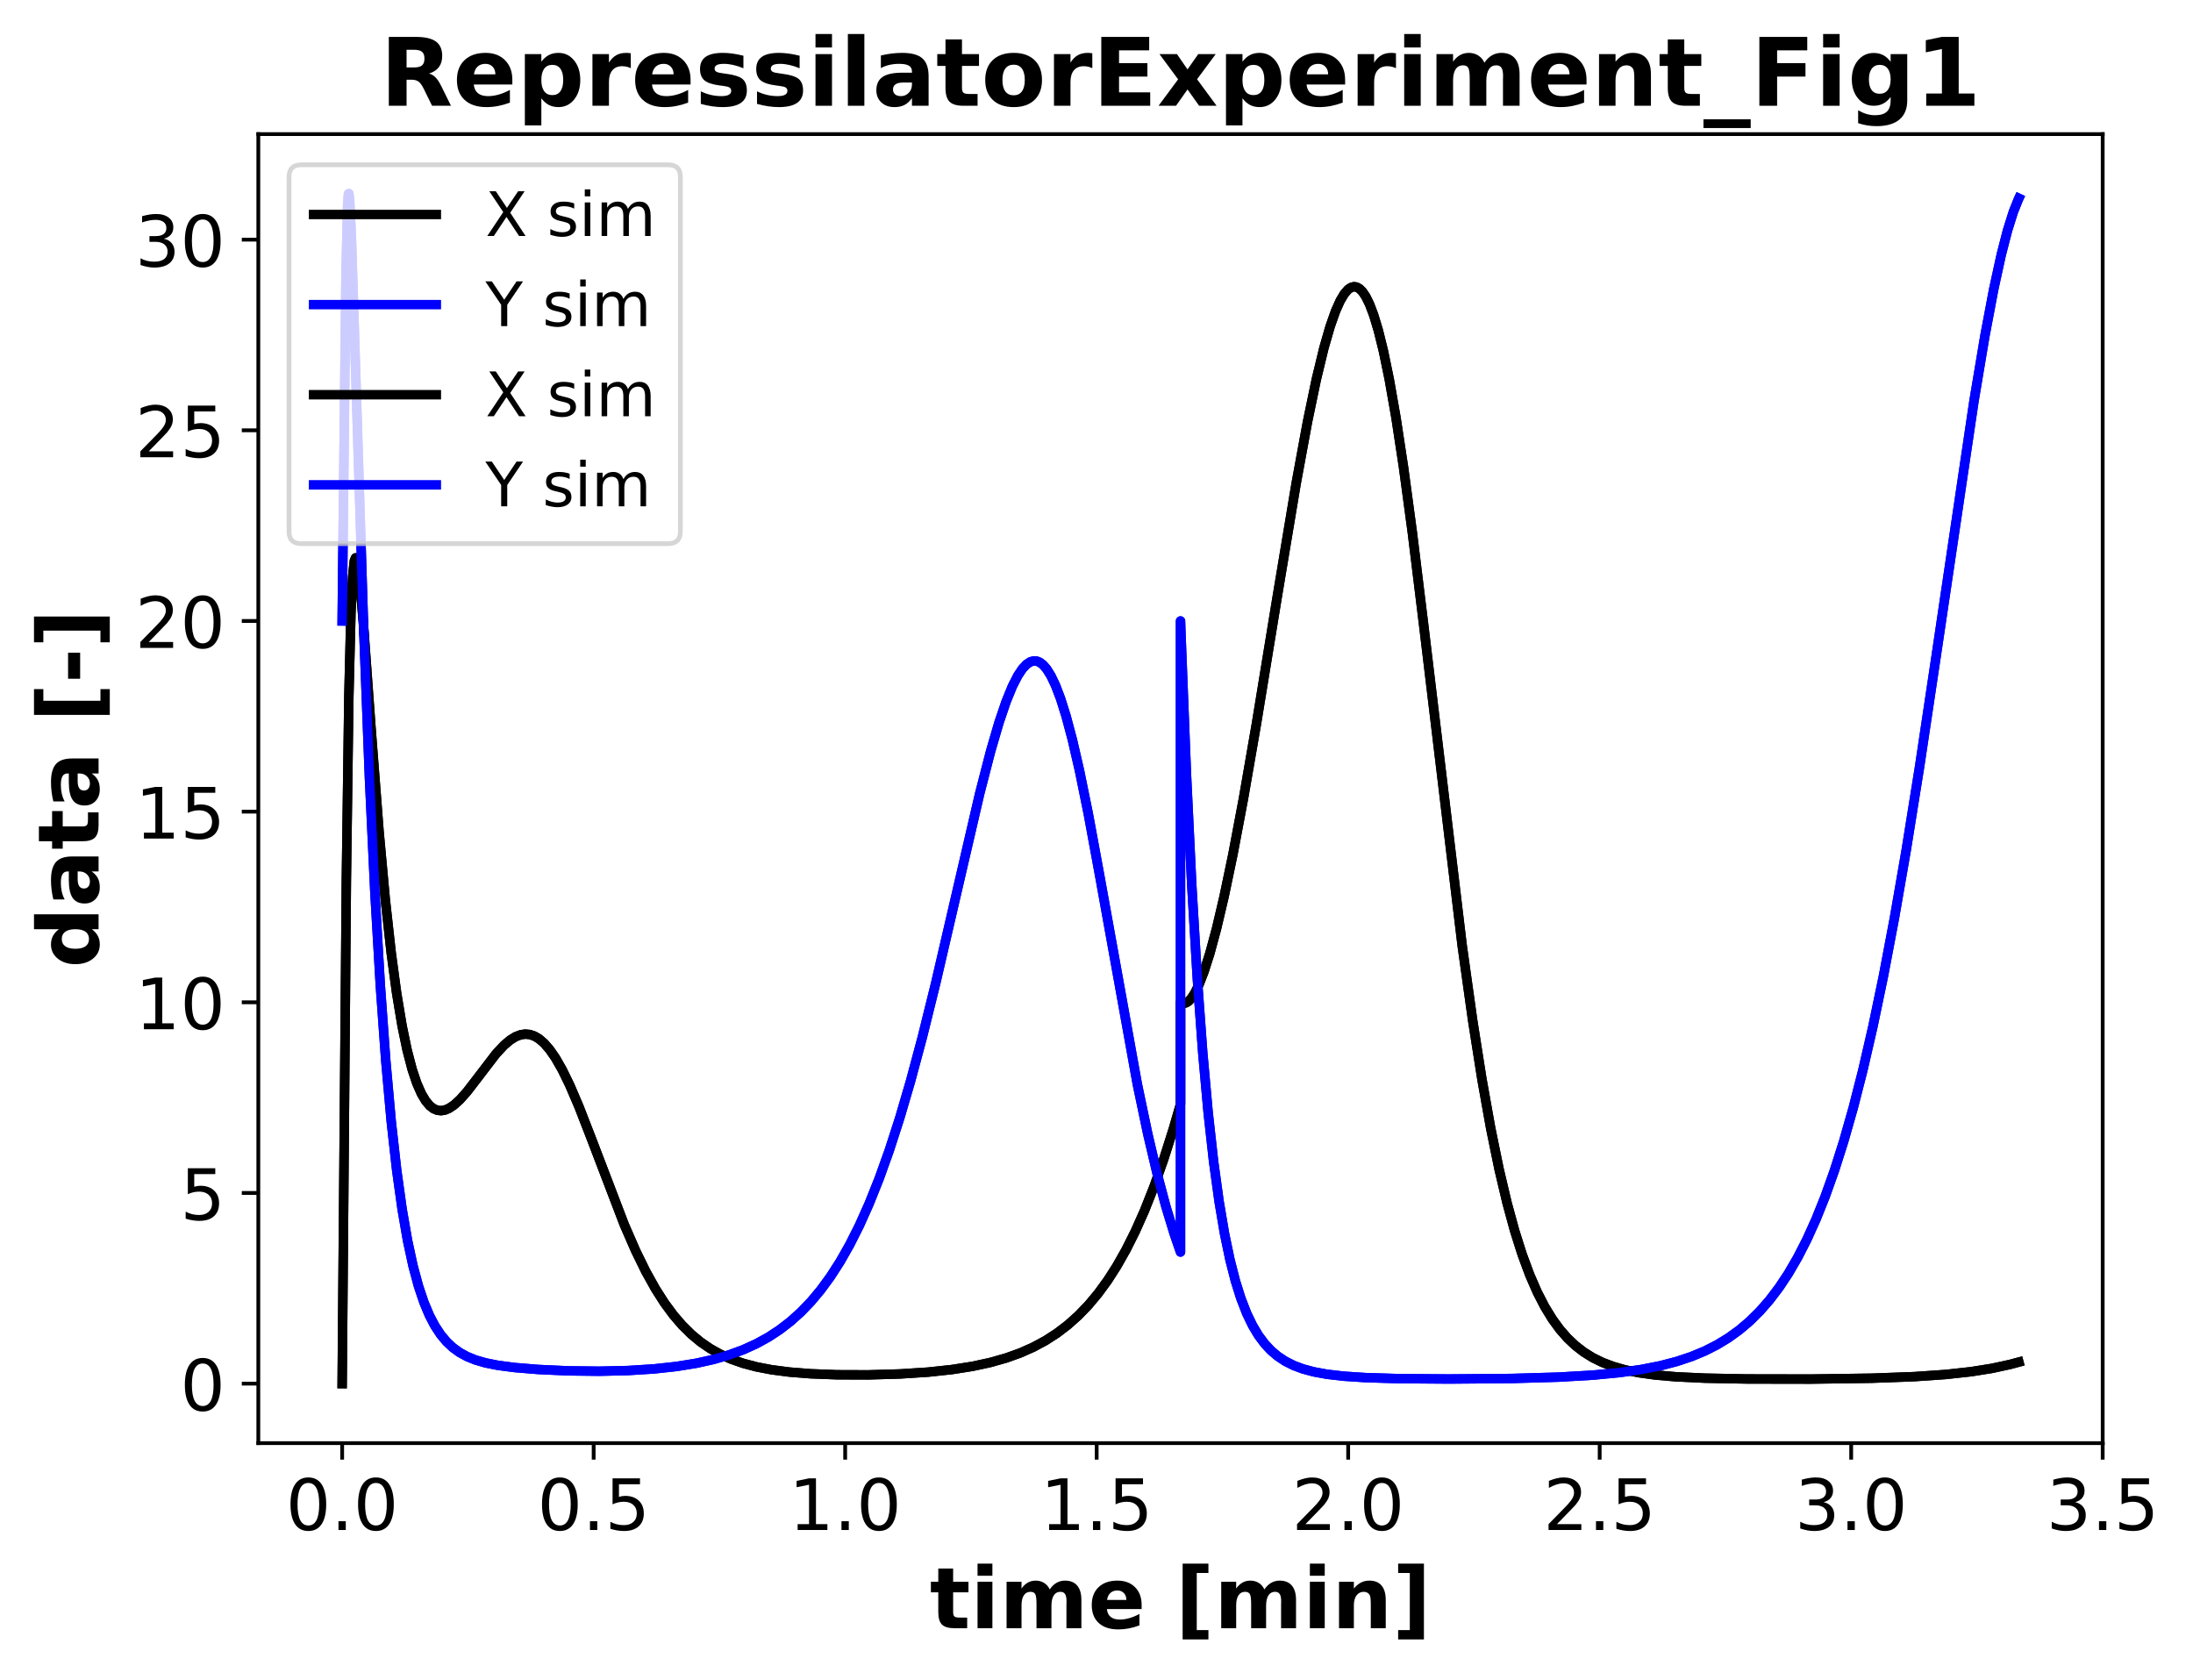<?xml version="1.0" encoding="utf-8" standalone="no"?>
<!DOCTYPE svg PUBLIC "-//W3C//DTD SVG 1.1//EN"
  "http://www.w3.org/Graphics/SVG/1.1/DTD/svg11.dtd">
<!-- Created with matplotlib (https://matplotlib.org/) -->
<svg height="355.735pt" version="1.1" viewBox="0 0 464.435 355.735" width="464.435pt" xmlns="http://www.w3.org/2000/svg" xmlns:xlink="http://www.w3.org/1999/xlink">
 <defs>
  <style type="text/css">*{stroke-linecap:butt;stroke-linejoin:round;}</style>
 </defs>
 <g id="figure_1">
  <g id="patch_1">
   <path d="M 0 355.735 
L 464.435 355.735 
L 464.435 0 
L 0 0 
z
" style="fill:#ffffff;"/>
  </g>
  <g id="axes_1">
   <g id="patch_2">
    <path d="M 54.708 305.597 
L 445.308 305.597 
L 445.308 28.397 
L 54.708 28.397 
z
" style="fill:#ffffff;"/>
   </g>
   <g id="matplotlib.axis_1">
    <g id="xtick_1">
     <g id="line2d_1">
      <defs>
       <path d="M 0 0 
L 0 3.5 
" id="ma8efeec109" style="stroke:#000000;stroke-width:0.8;"/>
      </defs>
      <g>
       <use style="stroke:#000000;stroke-width:0.8;" x="72.463" xlink:href="#ma8efeec109" y="305.597"/>
      </g>
     </g>
     <g id="text_1">
      <!-- 0.0 -->
      <g transform="translate(60.535 323.995)scale(0.15 -0.15)">
       <defs>
        <path d="M 31.781 66.406 
Q 24.172 66.406 20.328 58.906 
Q 16.5 51.422 16.5 36.375 
Q 16.5 21.391 20.328 13.891 
Q 24.172 6.391 31.781 6.391 
Q 39.453 6.391 43.281 13.891 
Q 47.125 21.391 47.125 36.375 
Q 47.125 51.422 43.281 58.906 
Q 39.453 66.406 31.781 66.406 
z
M 31.781 74.219 
Q 44.047 74.219 50.516 64.516 
Q 56.984 54.828 56.984 36.375 
Q 56.984 17.969 50.516 8.266 
Q 44.047 -1.422 31.781 -1.422 
Q 19.531 -1.422 13.062 8.266 
Q 6.594 17.969 6.594 36.375 
Q 6.594 54.828 13.062 64.516 
Q 19.531 74.219 31.781 74.219 
z
" id="DejaVuSans-48"/>
        <path d="M 10.688 12.406 
L 21 12.406 
L 21 0 
L 10.688 0 
z
" id="DejaVuSans-46"/>
       </defs>
       <use xlink:href="#DejaVuSans-48"/>
       <use x="63.623" xlink:href="#DejaVuSans-46"/>
       <use x="95.41" xlink:href="#DejaVuSans-48"/>
      </g>
     </g>
    </g>
    <g id="xtick_2">
     <g id="line2d_2">
      <g>
       <use style="stroke:#000000;stroke-width:0.8;" x="125.726" xlink:href="#ma8efeec109" y="305.597"/>
      </g>
     </g>
     <g id="text_2">
      <!-- 0.5 -->
      <g transform="translate(113.799 323.995)scale(0.15 -0.15)">
       <defs>
        <path d="M 10.797 72.906 
L 49.516 72.906 
L 49.516 64.594 
L 19.828 64.594 
L 19.828 46.734 
Q 21.969 47.469 24.109 47.828 
Q 26.266 48.188 28.422 48.188 
Q 40.625 48.188 47.75 41.5 
Q 54.891 34.812 54.891 23.391 
Q 54.891 11.625 47.562 5.094 
Q 40.234 -1.422 26.906 -1.422 
Q 22.312 -1.422 17.547 -0.641 
Q 12.797 0.141 7.719 1.703 
L 7.719 11.625 
Q 12.109 9.234 16.797 8.062 
Q 21.484 6.891 26.703 6.891 
Q 35.156 6.891 40.078 11.328 
Q 45.016 15.766 45.016 23.391 
Q 45.016 31 40.078 35.438 
Q 35.156 39.891 26.703 39.891 
Q 22.75 39.891 18.812 39.016 
Q 14.891 38.141 10.797 36.281 
z
" id="DejaVuSans-53"/>
       </defs>
       <use xlink:href="#DejaVuSans-48"/>
       <use x="63.623" xlink:href="#DejaVuSans-46"/>
       <use x="95.41" xlink:href="#DejaVuSans-53"/>
      </g>
     </g>
    </g>
    <g id="xtick_3">
     <g id="line2d_3">
      <g>
       <use style="stroke:#000000;stroke-width:0.8;" x="178.99" xlink:href="#ma8efeec109" y="305.597"/>
      </g>
     </g>
     <g id="text_3">
      <!-- 1.0 -->
      <g transform="translate(167.063 323.995)scale(0.15 -0.15)">
       <defs>
        <path d="M 12.406 8.297 
L 28.516 8.297 
L 28.516 63.922 
L 10.984 60.406 
L 10.984 69.391 
L 28.422 72.906 
L 38.281 72.906 
L 38.281 8.297 
L 54.391 8.297 
L 54.391 0 
L 12.406 0 
z
" id="DejaVuSans-49"/>
       </defs>
       <use xlink:href="#DejaVuSans-49"/>
       <use x="63.623" xlink:href="#DejaVuSans-46"/>
       <use x="95.41" xlink:href="#DejaVuSans-48"/>
      </g>
     </g>
    </g>
    <g id="xtick_4">
     <g id="line2d_4">
      <g>
       <use style="stroke:#000000;stroke-width:0.8;" x="232.254" xlink:href="#ma8efeec109" y="305.597"/>
      </g>
     </g>
     <g id="text_4">
      <!-- 1.5 -->
      <g transform="translate(220.326 323.995)scale(0.15 -0.15)">
       <use xlink:href="#DejaVuSans-49"/>
       <use x="63.623" xlink:href="#DejaVuSans-46"/>
       <use x="95.41" xlink:href="#DejaVuSans-53"/>
      </g>
     </g>
    </g>
    <g id="xtick_5">
     <g id="line2d_5">
      <g>
       <use style="stroke:#000000;stroke-width:0.8;" x="285.517" xlink:href="#ma8efeec109" y="305.597"/>
      </g>
     </g>
     <g id="text_5">
      <!-- 2.0 -->
      <g transform="translate(273.59 323.995)scale(0.15 -0.15)">
       <defs>
        <path d="M 19.188 8.297 
L 53.609 8.297 
L 53.609 0 
L 7.328 0 
L 7.328 8.297 
Q 12.938 14.109 22.625 23.891 
Q 32.328 33.688 34.812 36.531 
Q 39.547 41.844 41.422 45.531 
Q 43.312 49.219 43.312 52.781 
Q 43.312 58.594 39.234 62.25 
Q 35.156 65.922 28.609 65.922 
Q 23.969 65.922 18.812 64.312 
Q 13.672 62.703 7.812 59.422 
L 7.812 69.391 
Q 13.766 71.781 18.938 73 
Q 24.125 74.219 28.422 74.219 
Q 39.75 74.219 46.484 68.547 
Q 53.219 62.891 53.219 53.422 
Q 53.219 48.922 51.531 44.891 
Q 49.859 40.875 45.406 35.406 
Q 44.188 33.984 37.641 27.219 
Q 31.109 20.453 19.188 8.297 
z
" id="DejaVuSans-50"/>
       </defs>
       <use xlink:href="#DejaVuSans-50"/>
       <use x="63.623" xlink:href="#DejaVuSans-46"/>
       <use x="95.41" xlink:href="#DejaVuSans-48"/>
      </g>
     </g>
    </g>
    <g id="xtick_6">
     <g id="line2d_6">
      <g>
       <use style="stroke:#000000;stroke-width:0.8;" x="338.781" xlink:href="#ma8efeec109" y="305.597"/>
      </g>
     </g>
     <g id="text_6">
      <!-- 2.5 -->
      <g transform="translate(326.854 323.995)scale(0.15 -0.15)">
       <use xlink:href="#DejaVuSans-50"/>
       <use x="63.623" xlink:href="#DejaVuSans-46"/>
       <use x="95.41" xlink:href="#DejaVuSans-53"/>
      </g>
     </g>
    </g>
    <g id="xtick_7">
     <g id="line2d_7">
      <g>
       <use style="stroke:#000000;stroke-width:0.8;" x="392.044" xlink:href="#ma8efeec109" y="305.597"/>
      </g>
     </g>
     <g id="text_7">
      <!-- 3.0 -->
      <g transform="translate(380.117 323.995)scale(0.15 -0.15)">
       <defs>
        <path d="M 40.578 39.312 
Q 47.656 37.797 51.625 33 
Q 55.609 28.219 55.609 21.188 
Q 55.609 10.406 48.188 4.484 
Q 40.766 -1.422 27.094 -1.422 
Q 22.516 -1.422 17.656 -0.516 
Q 12.797 0.391 7.625 2.203 
L 7.625 11.719 
Q 11.719 9.328 16.594 8.109 
Q 21.484 6.891 26.812 6.891 
Q 36.078 6.891 40.938 10.547 
Q 45.797 14.203 45.797 21.188 
Q 45.797 27.641 41.281 31.266 
Q 36.766 34.906 28.719 34.906 
L 20.219 34.906 
L 20.219 43.016 
L 29.109 43.016 
Q 36.375 43.016 40.234 45.922 
Q 44.094 48.828 44.094 54.297 
Q 44.094 59.906 40.109 62.906 
Q 36.141 65.922 28.719 65.922 
Q 24.656 65.922 20.016 65.031 
Q 15.375 64.156 9.812 62.312 
L 9.812 71.094 
Q 15.438 72.656 20.344 73.438 
Q 25.25 74.219 29.594 74.219 
Q 40.828 74.219 47.359 69.109 
Q 53.906 64.016 53.906 55.328 
Q 53.906 49.266 50.438 45.094 
Q 46.969 40.922 40.578 39.312 
z
" id="DejaVuSans-51"/>
       </defs>
       <use xlink:href="#DejaVuSans-51"/>
       <use x="63.623" xlink:href="#DejaVuSans-46"/>
       <use x="95.41" xlink:href="#DejaVuSans-48"/>
      </g>
     </g>
    </g>
    <g id="xtick_8">
     <g id="line2d_8">
      <g>
       <use style="stroke:#000000;stroke-width:0.8;" x="445.308" xlink:href="#ma8efeec109" y="305.597"/>
      </g>
     </g>
     <g id="text_8">
      <!-- 3.5 -->
      <g transform="translate(433.381 323.995)scale(0.15 -0.15)">
       <use xlink:href="#DejaVuSans-51"/>
       <use x="63.623" xlink:href="#DejaVuSans-46"/>
       <use x="95.41" xlink:href="#DejaVuSans-53"/>
      </g>
     </g>
    </g>
    <g id="text_9">
     <!-- time [min] -->
     <g transform="translate(196.908 344.791)scale(0.18 -0.18)">
      <defs>
       <path d="M 27.484 70.219 
L 27.484 54.688 
L 45.516 54.688 
L 45.516 42.188 
L 27.484 42.188 
L 27.484 19 
Q 27.484 15.188 29 13.844 
Q 30.516 12.5 35.016 12.5 
L 44 12.5 
L 44 0 
L 29 0 
Q 18.656 0 14.328 4.312 
Q 10.016 8.641 10.016 19 
L 10.016 42.188 
L 1.312 42.188 
L 1.312 54.688 
L 10.016 54.688 
L 10.016 70.219 
z
" id="DejaVuSans-Bold-116"/>
       <path d="M 8.406 54.688 
L 25.875 54.688 
L 25.875 0 
L 8.406 0 
z
M 8.406 75.984 
L 25.875 75.984 
L 25.875 61.719 
L 8.406 61.719 
z
" id="DejaVuSans-Bold-105"/>
       <path d="M 59.078 45.609 
Q 62.406 50.688 66.969 53.344 
Q 71.531 56 77 56 
Q 86.422 56 91.359 50.188 
Q 96.297 44.391 96.297 33.297 
L 96.297 0 
L 78.719 0 
L 78.719 28.516 
Q 78.766 29.156 78.781 29.828 
Q 78.812 30.516 78.812 31.781 
Q 78.812 37.594 77.094 40.203 
Q 75.391 42.828 71.578 42.828 
Q 66.609 42.828 63.891 38.719 
Q 61.188 34.625 61.078 26.859 
L 61.078 0 
L 43.5 0 
L 43.5 28.516 
Q 43.5 37.594 41.938 40.203 
Q 40.375 42.828 36.375 42.828 
Q 31.344 42.828 28.609 38.703 
Q 25.875 34.578 25.875 26.906 
L 25.875 0 
L 8.297 0 
L 8.297 54.688 
L 25.875 54.688 
L 25.875 46.688 
Q 29.109 51.312 33.281 53.656 
Q 37.453 56 42.484 56 
Q 48.141 56 52.484 53.266 
Q 56.844 50.531 59.078 45.609 
z
" id="DejaVuSans-Bold-109"/>
       <path d="M 62.984 27.484 
L 62.984 22.516 
L 22.125 22.516 
Q 22.75 16.359 26.562 13.281 
Q 30.375 10.203 37.203 10.203 
Q 42.719 10.203 48.5 11.844 
Q 54.297 13.484 60.406 16.797 
L 60.406 3.328 
Q 54.203 0.984 48 -0.219 
Q 41.797 -1.422 35.594 -1.422 
Q 20.75 -1.422 12.516 6.125 
Q 4.297 13.672 4.297 27.297 
Q 4.297 40.672 12.375 48.328 
Q 20.453 56 34.625 56 
Q 47.516 56 55.25 48.234 
Q 62.984 40.484 62.984 27.484 
z
M 45.016 33.297 
Q 45.016 38.281 42.109 41.328 
Q 39.203 44.391 34.516 44.391 
Q 29.438 44.391 26.266 41.531 
Q 23.094 38.672 22.312 33.297 
z
" id="DejaVuSans-Bold-101"/>
       <path id="DejaVuSans-Bold-32"/>
       <path d="M 8.594 75.984 
L 38.922 75.984 
L 38.922 64.984 
L 25.203 64.984 
L 25.203 -2.203 
L 38.922 -2.203 
L 38.922 -13.188 
L 8.594 -13.188 
z
" id="DejaVuSans-Bold-91"/>
       <path d="M 63.375 33.297 
L 63.375 0 
L 45.797 0 
L 45.797 5.422 
L 45.797 25.484 
Q 45.797 32.562 45.484 35.25 
Q 45.172 37.938 44.391 39.203 
Q 43.359 40.922 41.594 41.875 
Q 39.844 42.828 37.594 42.828 
Q 32.125 42.828 29 38.594 
Q 25.875 34.375 25.875 26.906 
L 25.875 0 
L 8.406 0 
L 8.406 54.688 
L 25.875 54.688 
L 25.875 46.688 
Q 29.828 51.469 34.266 53.734 
Q 38.719 56 44.094 56 
Q 53.562 56 58.469 50.188 
Q 63.375 44.391 63.375 33.297 
z
" id="DejaVuSans-Bold-110"/>
       <path d="M 37.109 -13.188 
L 6.781 -13.188 
L 6.781 -2.203 
L 20.516 -2.203 
L 20.516 64.984 
L 6.781 64.984 
L 6.781 75.984 
L 37.109 75.984 
z
" id="DejaVuSans-Bold-93"/>
      </defs>
      <use xlink:href="#DejaVuSans-Bold-116"/>
      <use x="47.803" xlink:href="#DejaVuSans-Bold-105"/>
      <use x="82.08" xlink:href="#DejaVuSans-Bold-109"/>
      <use x="186.279" xlink:href="#DejaVuSans-Bold-101"/>
      <use x="254.102" xlink:href="#DejaVuSans-Bold-32"/>
      <use x="288.916" xlink:href="#DejaVuSans-Bold-91"/>
      <use x="334.619" xlink:href="#DejaVuSans-Bold-109"/>
      <use x="438.818" xlink:href="#DejaVuSans-Bold-105"/>
      <use x="473.096" xlink:href="#DejaVuSans-Bold-110"/>
      <use x="544.287" xlink:href="#DejaVuSans-Bold-93"/>
     </g>
    </g>
   </g>
   <g id="matplotlib.axis_2">
    <g id="ytick_1">
     <g id="line2d_9">
      <defs>
       <path d="M 0 0 
L -3.5 0 
" id="md4597ef5b6" style="stroke:#000000;stroke-width:0.8;"/>
      </defs>
      <g>
       <use style="stroke:#000000;stroke-width:0.8;" x="54.708" xlink:href="#md4597ef5b6" y="292.997"/>
      </g>
     </g>
     <g id="text_10">
      <!-- 0 -->
      <g transform="translate(38.164 298.696)scale(0.15 -0.15)">
       <use xlink:href="#DejaVuSans-48"/>
      </g>
     </g>
    </g>
    <g id="ytick_2">
     <g id="line2d_10">
      <g>
       <use style="stroke:#000000;stroke-width:0.8;" x="54.708" xlink:href="#md4597ef5b6" y="252.622"/>
      </g>
     </g>
     <g id="text_11">
      <!-- 5 -->
      <g transform="translate(38.164 258.321)scale(0.15 -0.15)">
       <use xlink:href="#DejaVuSans-53"/>
      </g>
     </g>
    </g>
    <g id="ytick_3">
     <g id="line2d_11">
      <g>
       <use style="stroke:#000000;stroke-width:0.8;" x="54.708" xlink:href="#md4597ef5b6" y="212.247"/>
      </g>
     </g>
     <g id="text_12">
      <!-- 10 -->
      <g transform="translate(28.621 217.946)scale(0.15 -0.15)">
       <use xlink:href="#DejaVuSans-49"/>
       <use x="63.623" xlink:href="#DejaVuSans-48"/>
      </g>
     </g>
    </g>
    <g id="ytick_4">
     <g id="line2d_12">
      <g>
       <use style="stroke:#000000;stroke-width:0.8;" x="54.708" xlink:href="#md4597ef5b6" y="171.872"/>
      </g>
     </g>
     <g id="text_13">
      <!-- 15 -->
      <g transform="translate(28.621 177.571)scale(0.15 -0.15)">
       <use xlink:href="#DejaVuSans-49"/>
       <use x="63.623" xlink:href="#DejaVuSans-53"/>
      </g>
     </g>
    </g>
    <g id="ytick_5">
     <g id="line2d_13">
      <g>
       <use style="stroke:#000000;stroke-width:0.8;" x="54.708" xlink:href="#md4597ef5b6" y="131.497"/>
      </g>
     </g>
     <g id="text_14">
      <!-- 20 -->
      <g transform="translate(28.621 137.196)scale(0.15 -0.15)">
       <use xlink:href="#DejaVuSans-50"/>
       <use x="63.623" xlink:href="#DejaVuSans-48"/>
      </g>
     </g>
    </g>
    <g id="ytick_6">
     <g id="line2d_14">
      <g>
       <use style="stroke:#000000;stroke-width:0.8;" x="54.708" xlink:href="#md4597ef5b6" y="91.122"/>
      </g>
     </g>
     <g id="text_15">
      <!-- 25 -->
      <g transform="translate(28.621 96.821)scale(0.15 -0.15)">
       <use xlink:href="#DejaVuSans-50"/>
       <use x="63.623" xlink:href="#DejaVuSans-53"/>
      </g>
     </g>
    </g>
    <g id="ytick_7">
     <g id="line2d_15">
      <g>
       <use style="stroke:#000000;stroke-width:0.8;" x="54.708" xlink:href="#md4597ef5b6" y="50.748"/>
      </g>
     </g>
     <g id="text_16">
      <!-- 30 -->
      <g transform="translate(28.621 56.446)scale(0.15 -0.15)">
       <use xlink:href="#DejaVuSans-51"/>
       <use x="63.623" xlink:href="#DejaVuSans-48"/>
      </g>
     </g>
    </g>
    <g id="text_17">
     <!-- data [-] -->
     <g transform="translate(20.877 204.982)rotate(-90)scale(0.18 -0.18)">
      <defs>
       <path d="M 45.609 46.688 
L 45.609 75.984 
L 63.188 75.984 
L 63.188 0 
L 45.609 0 
L 45.609 7.906 
Q 42 3.078 37.641 0.828 
Q 33.297 -1.422 27.594 -1.422 
Q 17.484 -1.422 10.984 6.609 
Q 4.5 14.656 4.5 27.297 
Q 4.5 39.938 10.984 47.969 
Q 17.484 56 27.594 56 
Q 33.25 56 37.625 53.734 
Q 42 51.469 45.609 46.688 
z
M 34.078 11.281 
Q 39.703 11.281 42.656 15.375 
Q 45.609 19.484 45.609 27.297 
Q 45.609 35.109 42.656 39.203 
Q 39.703 43.312 34.078 43.312 
Q 28.516 43.312 25.562 39.203 
Q 22.609 35.109 22.609 27.297 
Q 22.609 19.484 25.562 15.375 
Q 28.516 11.281 34.078 11.281 
z
" id="DejaVuSans-Bold-100"/>
       <path d="M 32.906 24.609 
Q 27.438 24.609 24.672 22.75 
Q 21.922 20.906 21.922 17.281 
Q 21.922 13.969 24.141 12.078 
Q 26.375 10.203 30.328 10.203 
Q 35.25 10.203 38.625 13.734 
Q 42 17.281 42 22.609 
L 42 24.609 
z
M 59.625 31.203 
L 59.625 0 
L 42 0 
L 42 8.109 
Q 38.484 3.125 34.078 0.844 
Q 29.688 -1.422 23.391 -1.422 
Q 14.891 -1.422 9.594 3.531 
Q 4.297 8.5 4.297 16.406 
Q 4.297 26.031 10.906 30.516 
Q 17.531 35.016 31.688 35.016 
L 42 35.016 
L 42 36.375 
Q 42 40.531 38.719 42.453 
Q 35.453 44.391 28.516 44.391 
Q 22.906 44.391 18.062 43.266 
Q 13.234 42.141 9.078 39.891 
L 9.078 53.219 
Q 14.703 54.594 20.359 55.297 
Q 26.031 56 31.688 56 
Q 46.484 56 53.047 50.172 
Q 59.625 44.344 59.625 31.203 
z
" id="DejaVuSans-Bold-97"/>
       <path d="M 5.422 35.891 
L 36.078 35.891 
L 36.078 21.688 
L 5.422 21.688 
z
" id="DejaVuSans-Bold-45"/>
      </defs>
      <use xlink:href="#DejaVuSans-Bold-100"/>
      <use x="71.582" xlink:href="#DejaVuSans-Bold-97"/>
      <use x="139.062" xlink:href="#DejaVuSans-Bold-116"/>
      <use x="186.865" xlink:href="#DejaVuSans-Bold-97"/>
      <use x="254.346" xlink:href="#DejaVuSans-Bold-32"/>
      <use x="289.16" xlink:href="#DejaVuSans-Bold-91"/>
      <use x="334.863" xlink:href="#DejaVuSans-Bold-45"/>
      <use x="376.367" xlink:href="#DejaVuSans-Bold-93"/>
     </g>
    </g>
   </g>
   <g id="line2d_16">
    <path clip-path="url(#pdcd170b163)" d="M 72.463 292.997 
L 73.35 186.514 
L 73.883 147.38 
L 74.327 129.579 
L 74.682 122.123 
L 75.037 118.757 
L 75.303 118.136 
L 75.481 118.403 
L 75.747 119.599 
L 76.191 123.147 
L 76.901 131.265 
L 78.588 154.362 
L 80.275 176.093 
L 81.606 190.566 
L 82.849 201.776 
L 84.003 210.322 
L 85.157 217.255 
L 86.222 222.39 
L 87.288 226.46 
L 88.264 229.372 
L 89.241 231.596 
L 90.128 233.094 
L 91.016 234.152 
L 91.815 234.771 
L 92.614 235.109 
L 93.413 235.199 
L 94.212 235.069 
L 95.1 234.698 
L 96.165 233.986 
L 97.408 232.855 
L 98.917 231.156 
L 101.136 228.272 
L 105.042 223.167 
L 106.729 221.355 
L 108.061 220.229 
L 109.215 219.521 
L 110.28 219.119 
L 111.256 218.981 
L 112.233 219.077 
L 113.209 219.417 
L 114.186 220.004 
L 115.251 220.927 
L 116.405 222.256 
L 117.648 224.051 
L 119.068 226.532 
L 120.666 229.805 
L 122.619 234.362 
L 125.194 240.989 
L 132.207 259.332 
L 134.604 264.829 
L 136.734 269.183 
L 138.776 272.858 
L 140.729 275.92 
L 142.593 278.448 
L 144.457 280.621 
L 146.41 282.552 
L 148.363 284.171 
L 150.405 285.574 
L 152.536 286.769 
L 154.844 287.807 
L 157.329 288.681 
L 160.17 289.437 
L 163.366 290.052 
L 167.183 290.55 
L 171.711 290.909 
L 177.303 291.121 
L 183.872 291.143 
L 190.619 290.946 
L 196.567 290.56 
L 201.627 290.016 
L 205.977 289.33 
L 209.705 288.525 
L 213.079 287.571 
L 216.097 286.487 
L 218.849 285.265 
L 221.423 283.877 
L 223.82 282.333 
L 226.128 280.575 
L 228.348 278.596 
L 230.478 276.388 
L 232.52 273.95 
L 234.562 271.156 
L 236.515 268.111 
L 238.468 264.662 
L 240.421 260.766 
L 242.374 256.382 
L 244.415 251.232 
L 246.457 245.459 
L 248.499 239.027 
L 250.008 233.831 
L 250.008 212.247 
L 250.097 212.3 
L 250.63 212.462 
L 251.162 212.369 
L 251.695 212.041 
L 252.316 211.385 
L 253.026 210.307 
L 253.914 208.513 
L 254.979 205.778 
L 256.222 201.885 
L 257.643 196.632 
L 259.24 189.846 
L 261.105 180.938 
L 263.324 169.196 
L 266.076 153.349 
L 270.515 126.238 
L 274.509 102.33 
L 276.906 89.31 
L 278.77 80.354 
L 280.368 73.74 
L 281.7 69.118 
L 282.854 65.851 
L 283.831 63.673 
L 284.718 62.19 
L 285.517 61.282 
L 286.139 60.865 
L 286.76 60.709 
L 287.293 60.788 
L 287.914 61.131 
L 288.535 61.75 
L 289.246 62.798 
L 290.045 64.416 
L 290.932 66.76 
L 291.909 69.998 
L 292.974 74.305 
L 294.217 80.316 
L 295.637 88.406 
L 297.235 98.906 
L 299.099 112.72 
L 301.496 132.25 
L 309.663 200.256 
L 311.883 216.092 
L 313.836 228.49 
L 315.7 238.917 
L 317.475 247.582 
L 319.162 254.724 
L 320.76 260.58 
L 322.358 265.626 
L 323.956 269.943 
L 325.554 273.613 
L 327.152 276.716 
L 328.75 279.327 
L 330.347 281.515 
L 331.945 283.341 
L 333.632 284.937 
L 335.407 286.311 
L 337.272 287.475 
L 339.313 288.484 
L 341.533 289.334 
L 344.107 290.073 
L 347.037 290.675 
L 350.588 291.171 
L 355.026 291.556 
L 361.063 291.839 
L 369.94 292.012 
L 383.345 292.036 
L 396.394 291.852 
L 405.449 291.515 
L 412.107 291.054 
L 417.433 290.469 
L 421.872 289.763 
L 425.689 288.933 
L 427.554 288.432 
L 427.554 288.432 
" style="fill:none;stroke:#000000;stroke-linecap:square;stroke-width:2;"/>
   </g>
   <g id="line2d_17">
    <path clip-path="url(#pdcd170b163)" d="M 72.463 131.497 
L 73.262 58.504 
L 73.617 43.264 
L 73.794 41.038 
L 73.883 40.997 
L 74.061 42.567 
L 74.416 50.098 
L 75.126 72.458 
L 76.99 132.352 
L 78.233 164.573 
L 79.387 188.891 
L 80.541 208.623 
L 81.695 224.562 
L 82.849 237.403 
L 84.003 247.732 
L 85.157 256.031 
L 86.311 262.694 
L 87.465 268.039 
L 88.619 272.326 
L 89.773 275.763 
L 90.927 278.517 
L 92.081 280.725 
L 93.324 282.615 
L 94.567 284.106 
L 95.899 285.357 
L 97.319 286.388 
L 98.917 287.264 
L 100.692 287.984 
L 102.823 288.601 
L 105.486 289.131 
L 109.037 289.595 
L 114.008 290.002 
L 120.311 290.29 
L 126.88 290.371 
L 133.006 290.228 
L 138.51 289.881 
L 143.303 289.358 
L 147.476 288.682 
L 151.115 287.873 
L 154.4 286.92 
L 157.418 285.81 
L 160.17 284.56 
L 162.745 283.144 
L 165.141 281.572 
L 167.449 279.789 
L 169.669 277.787 
L 171.799 275.562 
L 173.841 273.116 
L 175.883 270.324 
L 177.925 267.15 
L 179.966 263.552 
L 182.008 259.492 
L 184.05 254.932 
L 186.181 249.603 
L 188.311 243.662 
L 190.53 236.8 
L 192.838 228.936 
L 195.324 219.671 
L 198.165 208.195 
L 201.982 191.741 
L 207.486 168.026 
L 209.794 159.082 
L 211.57 153.007 
L 213.079 148.568 
L 214.41 145.312 
L 215.564 143.058 
L 216.541 141.602 
L 217.429 140.661 
L 218.227 140.142 
L 218.938 139.949 
L 219.559 139.994 
L 220.18 140.242 
L 220.891 140.776 
L 221.69 141.699 
L 222.577 143.125 
L 223.554 145.175 
L 224.619 147.974 
L 225.773 151.639 
L 227.105 156.632 
L 228.614 163.174 
L 230.478 172.325 
L 232.875 185.318 
L 240.865 229.593 
L 243.084 240.167 
L 245.037 248.46 
L 246.901 255.451 
L 248.677 261.276 
L 250.008 265.134 
L 250.008 131.497 
L 250.097 134.036 
L 251.251 163.611 
L 252.405 187.62 
L 253.559 207.086 
L 254.713 222.859 
L 255.867 235.639 
L 257.021 245.998 
L 258.175 254.398 
L 259.329 261.217 
L 260.483 266.756 
L 261.637 271.262 
L 262.791 274.933 
L 264.034 278.133 
L 265.277 280.708 
L 266.52 282.784 
L 267.851 284.568 
L 269.183 285.991 
L 270.603 287.197 
L 272.201 288.255 
L 273.977 289.149 
L 275.93 289.88 
L 278.238 290.5 
L 280.99 291.006 
L 284.541 291.419 
L 289.246 291.727 
L 296.081 291.935 
L 306.823 292.02 
L 320.139 291.909 
L 330.081 291.621 
L 337.36 291.198 
L 343.042 290.652 
L 347.658 289.994 
L 351.653 289.206 
L 355.115 288.301 
L 358.222 287.263 
L 361.063 286.081 
L 363.637 284.774 
L 366.034 283.315 
L 368.342 281.65 
L 370.561 279.768 
L 372.692 277.661 
L 374.734 275.325 
L 376.776 272.637 
L 378.729 269.693 
L 380.682 266.341 
L 382.635 262.532 
L 384.588 258.219 
L 386.541 253.349 
L 388.494 247.871 
L 390.447 241.734 
L 392.488 234.563 
L 394.53 226.573 
L 396.661 217.322 
L 398.88 206.669 
L 401.188 194.493 
L 403.674 180.18 
L 406.514 162.464 
L 410.065 138.782 
L 418.055 84.903 
L 420.363 71.132 
L 422.227 61.266 
L 423.825 53.946 
L 425.157 48.786 
L 426.4 44.84 
L 427.465 42.186 
L 427.554 41.997 
L 427.554 41.997 
" style="fill:none;stroke:#0000ff;stroke-linecap:square;stroke-width:2;"/>
   </g>
   <g id="line2d_18">
    <path clip-path="url(#pdcd170b163)" d="M 72.463 292.997 
L 73.35 186.514 
L 73.883 147.38 
L 74.327 129.579 
L 74.682 122.123 
L 75.037 118.757 
L 75.303 118.136 
L 75.481 118.403 
L 75.747 119.599 
L 76.191 123.147 
L 76.901 131.265 
L 78.588 154.362 
L 80.275 176.093 
L 81.606 190.566 
L 82.849 201.776 
L 84.003 210.322 
L 85.157 217.255 
L 86.222 222.39 
L 87.288 226.46 
L 88.264 229.372 
L 89.241 231.596 
L 90.128 233.094 
L 91.016 234.152 
L 91.815 234.771 
L 92.614 235.109 
L 93.413 235.199 
L 94.212 235.069 
L 95.1 234.698 
L 96.165 233.986 
L 97.408 232.855 
L 98.917 231.156 
L 101.136 228.272 
L 105.042 223.167 
L 106.729 221.355 
L 108.061 220.229 
L 109.215 219.521 
L 110.28 219.119 
L 111.256 218.981 
L 112.233 219.077 
L 113.209 219.417 
L 114.186 220.004 
L 115.251 220.927 
L 116.405 222.256 
L 117.648 224.051 
L 119.068 226.532 
L 120.666 229.805 
L 122.619 234.362 
L 125.194 240.989 
L 132.207 259.332 
L 134.604 264.829 
L 136.734 269.183 
L 138.776 272.858 
L 140.729 275.92 
L 142.593 278.448 
L 144.457 280.621 
L 146.41 282.552 
L 148.363 284.171 
L 150.405 285.574 
L 152.536 286.769 
L 154.844 287.807 
L 157.329 288.681 
L 160.17 289.437 
L 163.366 290.052 
L 167.183 290.55 
L 171.711 290.909 
L 177.303 291.121 
L 183.872 291.143 
L 190.619 290.946 
L 196.567 290.56 
L 201.627 290.016 
L 205.977 289.33 
L 209.705 288.525 
L 213.079 287.571 
L 216.097 286.487 
L 218.849 285.265 
L 221.423 283.877 
L 223.82 282.333 
L 226.128 280.575 
L 228.348 278.596 
L 230.478 276.388 
L 232.52 273.95 
L 234.562 271.156 
L 236.515 268.111 
L 238.468 264.662 
L 240.421 260.766 
L 242.374 256.382 
L 244.415 251.232 
L 246.457 245.459 
L 248.499 239.027 
L 250.008 233.831 
L 250.008 212.247 
L 250.097 212.3 
L 250.63 212.462 
L 251.162 212.369 
L 251.695 212.041 
L 252.316 211.385 
L 253.026 210.307 
L 253.914 208.513 
L 254.979 205.778 
L 256.222 201.885 
L 257.643 196.632 
L 259.24 189.846 
L 261.105 180.938 
L 263.324 169.196 
L 266.076 153.349 
L 270.515 126.238 
L 274.509 102.33 
L 276.906 89.31 
L 278.77 80.354 
L 280.368 73.74 
L 281.7 69.118 
L 282.854 65.851 
L 283.831 63.673 
L 284.718 62.19 
L 285.517 61.282 
L 286.139 60.865 
L 286.76 60.709 
L 287.293 60.788 
L 287.914 61.131 
L 288.535 61.75 
L 289.246 62.798 
L 290.045 64.416 
L 290.932 66.76 
L 291.909 69.998 
L 292.974 74.305 
L 294.217 80.316 
L 295.637 88.406 
L 297.235 98.906 
L 299.099 112.72 
L 301.496 132.25 
L 309.663 200.256 
L 311.883 216.092 
L 313.836 228.49 
L 315.7 238.917 
L 317.475 247.582 
L 319.162 254.724 
L 320.76 260.58 
L 322.358 265.626 
L 323.956 269.943 
L 325.554 273.613 
L 327.152 276.716 
L 328.75 279.327 
L 330.347 281.515 
L 331.945 283.341 
L 333.632 284.937 
L 335.407 286.311 
L 337.272 287.475 
L 339.313 288.484 
L 341.533 289.334 
L 344.107 290.073 
L 347.037 290.675 
L 350.588 291.171 
L 355.026 291.556 
L 361.063 291.839 
L 369.94 292.012 
L 383.345 292.036 
L 396.394 291.852 
L 405.449 291.515 
L 412.107 291.054 
L 417.433 290.469 
L 421.872 289.763 
L 425.689 288.933 
L 427.554 288.432 
L 427.554 288.432 
" style="fill:none;stroke:#000000;stroke-linecap:square;stroke-width:2;"/>
   </g>
   <g id="line2d_19">
    <path clip-path="url(#pdcd170b163)" d="M 72.463 131.497 
L 73.262 58.504 
L 73.617 43.264 
L 73.794 41.038 
L 73.883 40.997 
L 74.061 42.567 
L 74.416 50.098 
L 75.126 72.458 
L 76.99 132.352 
L 78.233 164.573 
L 79.387 188.891 
L 80.541 208.623 
L 81.695 224.562 
L 82.849 237.403 
L 84.003 247.732 
L 85.157 256.031 
L 86.311 262.694 
L 87.465 268.039 
L 88.619 272.326 
L 89.773 275.763 
L 90.927 278.517 
L 92.081 280.725 
L 93.324 282.615 
L 94.567 284.106 
L 95.899 285.357 
L 97.319 286.388 
L 98.917 287.264 
L 100.692 287.984 
L 102.823 288.601 
L 105.486 289.131 
L 109.037 289.595 
L 114.008 290.002 
L 120.311 290.29 
L 126.88 290.371 
L 133.006 290.228 
L 138.51 289.881 
L 143.303 289.358 
L 147.476 288.682 
L 151.115 287.873 
L 154.4 286.92 
L 157.418 285.81 
L 160.17 284.56 
L 162.745 283.144 
L 165.141 281.572 
L 167.449 279.789 
L 169.669 277.787 
L 171.799 275.562 
L 173.841 273.116 
L 175.883 270.324 
L 177.925 267.15 
L 179.966 263.552 
L 182.008 259.492 
L 184.05 254.932 
L 186.181 249.603 
L 188.311 243.662 
L 190.53 236.8 
L 192.838 228.936 
L 195.324 219.671 
L 198.165 208.195 
L 201.982 191.741 
L 207.486 168.026 
L 209.794 159.082 
L 211.57 153.007 
L 213.079 148.568 
L 214.41 145.312 
L 215.564 143.058 
L 216.541 141.602 
L 217.429 140.661 
L 218.227 140.142 
L 218.938 139.949 
L 219.559 139.994 
L 220.18 140.242 
L 220.891 140.776 
L 221.69 141.699 
L 222.577 143.125 
L 223.554 145.175 
L 224.619 147.974 
L 225.773 151.639 
L 227.105 156.632 
L 228.614 163.174 
L 230.478 172.325 
L 232.875 185.318 
L 240.865 229.593 
L 243.084 240.167 
L 245.037 248.46 
L 246.901 255.451 
L 248.677 261.276 
L 250.008 265.134 
L 250.008 131.497 
L 250.097 134.036 
L 251.251 163.611 
L 252.405 187.62 
L 253.559 207.086 
L 254.713 222.859 
L 255.867 235.639 
L 257.021 245.998 
L 258.175 254.398 
L 259.329 261.217 
L 260.483 266.756 
L 261.637 271.262 
L 262.791 274.933 
L 264.034 278.133 
L 265.277 280.708 
L 266.52 282.784 
L 267.851 284.568 
L 269.183 285.991 
L 270.603 287.197 
L 272.201 288.255 
L 273.977 289.149 
L 275.93 289.88 
L 278.238 290.5 
L 280.99 291.006 
L 284.541 291.419 
L 289.246 291.727 
L 296.081 291.935 
L 306.823 292.02 
L 320.139 291.909 
L 330.081 291.621 
L 337.36 291.198 
L 343.042 290.652 
L 347.658 289.994 
L 351.653 289.206 
L 355.115 288.301 
L 358.222 287.263 
L 361.063 286.081 
L 363.637 284.774 
L 366.034 283.315 
L 368.342 281.65 
L 370.561 279.768 
L 372.692 277.661 
L 374.734 275.325 
L 376.776 272.637 
L 378.729 269.693 
L 380.682 266.341 
L 382.635 262.532 
L 384.588 258.219 
L 386.541 253.349 
L 388.494 247.871 
L 390.447 241.734 
L 392.488 234.563 
L 394.53 226.573 
L 396.661 217.322 
L 398.88 206.669 
L 401.188 194.493 
L 403.674 180.18 
L 406.514 162.464 
L 410.065 138.782 
L 418.055 84.903 
L 420.363 71.132 
L 422.227 61.266 
L 423.825 53.946 
L 425.157 48.786 
L 426.4 44.84 
L 427.465 42.186 
L 427.554 41.997 
L 427.554 41.997 
" style="fill:none;stroke:#0000ff;stroke-linecap:square;stroke-width:2;"/>
   </g>
   <g id="patch_3">
    <path d="M 54.708 305.597 
L 54.708 28.397 
" style="fill:none;stroke:#000000;stroke-linecap:square;stroke-linejoin:miter;stroke-width:0.8;"/>
   </g>
   <g id="patch_4">
    <path d="M 445.308 305.597 
L 445.308 28.397 
" style="fill:none;stroke:#000000;stroke-linecap:square;stroke-linejoin:miter;stroke-width:0.8;"/>
   </g>
   <g id="patch_5">
    <path d="M 54.708 305.597 
L 445.308 305.597 
" style="fill:none;stroke:#000000;stroke-linecap:square;stroke-linejoin:miter;stroke-width:0.8;"/>
   </g>
   <g id="patch_6">
    <path d="M 54.708 28.397 
L 445.308 28.397 
" style="fill:none;stroke:#000000;stroke-linecap:square;stroke-linejoin:miter;stroke-width:0.8;"/>
   </g>
   <g id="text_18">
    <!-- RepressilatorExperiment_Fig1 -->
    <g transform="translate(80.507 22.397)scale(0.2 -0.2)">
     <defs>
      <path d="M 35.891 40.578 
Q 41.797 40.578 44.359 42.766 
Q 46.922 44.969 46.922 50 
Q 46.922 54.984 44.359 57.125 
Q 41.797 59.281 35.891 59.281 
L 27.984 59.281 
L 27.984 40.578 
z
M 27.984 27.594 
L 27.984 0 
L 9.188 0 
L 9.188 72.906 
L 37.891 72.906 
Q 52.297 72.906 59 68.062 
Q 65.719 63.234 65.719 52.781 
Q 65.719 45.562 62.219 40.922 
Q 58.734 36.281 51.703 34.078 
Q 55.562 33.203 58.609 30.094 
Q 61.672 27 64.797 20.703 
L 75 0 
L 54.984 0 
L 46.094 18.109 
Q 43.406 23.578 40.641 25.578 
Q 37.891 27.594 33.297 27.594 
z
" id="DejaVuSans-Bold-82"/>
      <path d="M 25.875 7.906 
L 25.875 -20.797 
L 8.406 -20.797 
L 8.406 54.688 
L 25.875 54.688 
L 25.875 46.688 
Q 29.5 51.469 33.891 53.734 
Q 38.281 56 44 56 
Q 54.109 56 60.594 47.969 
Q 67.094 39.938 67.094 27.297 
Q 67.094 14.656 60.594 6.609 
Q 54.109 -1.422 44 -1.422 
Q 38.281 -1.422 33.891 0.844 
Q 29.5 3.125 25.875 7.906 
z
M 37.5 43.312 
Q 31.891 43.312 28.875 39.188 
Q 25.875 35.062 25.875 27.297 
Q 25.875 19.531 28.875 15.406 
Q 31.891 11.281 37.5 11.281 
Q 43.109 11.281 46.062 15.375 
Q 49.031 19.484 49.031 27.297 
Q 49.031 35.109 46.062 39.203 
Q 43.109 43.312 37.5 43.312 
z
" id="DejaVuSans-Bold-112"/>
      <path d="M 49.031 39.797 
Q 46.734 40.875 44.453 41.375 
Q 42.188 41.891 39.891 41.891 
Q 33.156 41.891 29.516 37.562 
Q 25.875 33.25 25.875 25.203 
L 25.875 0 
L 8.406 0 
L 8.406 54.688 
L 25.875 54.688 
L 25.875 45.703 
Q 29.25 51.078 33.609 53.531 
Q 37.984 56 44.094 56 
Q 44.969 56 45.984 55.922 
Q 47.016 55.859 48.969 55.609 
z
" id="DejaVuSans-Bold-114"/>
      <path d="M 51.125 52.984 
L 51.125 39.703 
Q 45.516 42.047 40.281 43.219 
Q 35.062 44.391 30.422 44.391 
Q 25.438 44.391 23.016 43.141 
Q 20.609 41.891 20.609 39.312 
Q 20.609 37.203 22.438 36.078 
Q 24.266 34.969 29 34.422 
L 32.078 33.984 
Q 45.516 32.281 50.141 28.375 
Q 54.781 24.469 54.781 16.109 
Q 54.781 7.375 48.328 2.969 
Q 41.891 -1.422 29.109 -1.422 
Q 23.688 -1.422 17.891 -0.562 
Q 12.109 0.297 6 2 
L 6 15.281 
Q 11.234 12.75 16.719 11.469 
Q 22.219 10.203 27.875 10.203 
Q 33.016 10.203 35.594 11.609 
Q 38.188 13.031 38.188 15.828 
Q 38.188 18.172 36.406 19.312 
Q 34.625 20.453 29.297 21.094 
L 26.219 21.484 
Q 14.547 22.953 9.859 26.906 
Q 5.172 30.859 5.172 38.922 
Q 5.172 47.609 11.125 51.797 
Q 17.094 56 29.391 56 
Q 34.234 56 39.547 55.266 
Q 44.875 54.547 51.125 52.984 
z
" id="DejaVuSans-Bold-115"/>
      <path d="M 8.406 75.984 
L 25.875 75.984 
L 25.875 0 
L 8.406 0 
z
" id="DejaVuSans-Bold-108"/>
      <path d="M 34.422 43.5 
Q 28.609 43.5 25.562 39.328 
Q 22.516 35.156 22.516 27.297 
Q 22.516 19.438 25.562 15.25 
Q 28.609 11.078 34.422 11.078 
Q 40.141 11.078 43.156 15.25 
Q 46.188 19.438 46.188 27.297 
Q 46.188 35.156 43.156 39.328 
Q 40.141 43.5 34.422 43.5 
z
M 34.422 56 
Q 48.531 56 56.469 48.375 
Q 64.406 40.766 64.406 27.297 
Q 64.406 13.812 56.469 6.188 
Q 48.531 -1.422 34.422 -1.422 
Q 20.266 -1.422 12.281 6.188 
Q 4.297 13.812 4.297 27.297 
Q 4.297 40.766 12.281 48.375 
Q 20.266 56 34.422 56 
z
" id="DejaVuSans-Bold-111"/>
      <path d="M 9.188 72.906 
L 59.906 72.906 
L 59.906 58.688 
L 27.984 58.688 
L 27.984 45.125 
L 58.016 45.125 
L 58.016 30.906 
L 27.984 30.906 
L 27.984 14.203 
L 60.984 14.203 
L 60.984 0 
L 9.188 0 
z
" id="DejaVuSans-Bold-69"/>
      <path d="M 22.219 27.984 
L 2.484 54.688 
L 21 54.688 
L 32.172 38.484 
L 43.5 54.688 
L 62.016 54.688 
L 42.281 28.078 
L 62.984 0 
L 44.484 0 
L 32.172 17.281 
L 20.016 0 
L 1.516 0 
z
" id="DejaVuSans-Bold-120"/>
      <path d="M 50 -14.312 
L 50 -23.578 
L 0 -23.578 
L 0 -14.312 
z
" id="DejaVuSans-Bold-95"/>
      <path d="M 9.188 72.906 
L 59.906 72.906 
L 59.906 58.688 
L 27.984 58.688 
L 27.984 45.125 
L 58.016 45.125 
L 58.016 30.906 
L 27.984 30.906 
L 27.984 0 
L 9.188 0 
z
" id="DejaVuSans-Bold-70"/>
      <path d="M 45.609 9.281 
Q 42 4.5 37.641 2.25 
Q 33.297 0 27.594 0 
Q 17.578 0 11.031 7.875 
Q 4.5 15.766 4.5 27.984 
Q 4.5 40.234 11.031 48.062 
Q 17.578 55.906 27.594 55.906 
Q 33.297 55.906 37.641 53.656 
Q 42 51.422 45.609 46.578 
L 45.609 54.688 
L 63.188 54.688 
L 63.188 5.516 
Q 63.188 -7.672 54.859 -14.625 
Q 46.531 -21.578 30.719 -21.578 
Q 25.594 -21.578 20.797 -20.797 
Q 16.016 -20.016 11.188 -18.406 
L 11.188 -4.781 
Q 15.766 -7.422 20.156 -8.719 
Q 24.562 -10.016 29 -10.016 
Q 37.594 -10.016 41.594 -6.25 
Q 45.609 -2.484 45.609 5.516 
z
M 34.078 43.312 
Q 28.656 43.312 25.625 39.297 
Q 22.609 35.297 22.609 27.984 
Q 22.609 20.453 25.531 16.578 
Q 28.469 12.703 34.078 12.703 
Q 39.547 12.703 42.578 16.703 
Q 45.609 20.703 45.609 27.984 
Q 45.609 35.297 42.578 39.297 
Q 39.547 43.312 34.078 43.312 
z
" id="DejaVuSans-Bold-103"/>
      <path d="M 11.719 12.984 
L 28.328 12.984 
L 28.328 60.109 
L 11.281 56.594 
L 11.281 69.391 
L 28.219 72.906 
L 46.094 72.906 
L 46.094 12.984 
L 62.703 12.984 
L 62.703 0 
L 11.719 0 
z
" id="DejaVuSans-Bold-49"/>
     </defs>
     <use xlink:href="#DejaVuSans-Bold-82"/>
     <use x="77.002" xlink:href="#DejaVuSans-Bold-101"/>
     <use x="144.824" xlink:href="#DejaVuSans-Bold-112"/>
     <use x="216.406" xlink:href="#DejaVuSans-Bold-114"/>
     <use x="265.723" xlink:href="#DejaVuSans-Bold-101"/>
     <use x="333.545" xlink:href="#DejaVuSans-Bold-115"/>
     <use x="393.066" xlink:href="#DejaVuSans-Bold-115"/>
     <use x="452.588" xlink:href="#DejaVuSans-Bold-105"/>
     <use x="486.865" xlink:href="#DejaVuSans-Bold-108"/>
     <use x="521.143" xlink:href="#DejaVuSans-Bold-97"/>
     <use x="588.623" xlink:href="#DejaVuSans-Bold-116"/>
     <use x="636.426" xlink:href="#DejaVuSans-Bold-111"/>
     <use x="705.127" xlink:href="#DejaVuSans-Bold-114"/>
     <use x="754.443" xlink:href="#DejaVuSans-Bold-69"/>
     <use x="822.754" xlink:href="#DejaVuSans-Bold-120"/>
     <use x="887.256" xlink:href="#DejaVuSans-Bold-112"/>
     <use x="958.838" xlink:href="#DejaVuSans-Bold-101"/>
     <use x="1026.66" xlink:href="#DejaVuSans-Bold-114"/>
     <use x="1075.977" xlink:href="#DejaVuSans-Bold-105"/>
     <use x="1110.254" xlink:href="#DejaVuSans-Bold-109"/>
     <use x="1214.453" xlink:href="#DejaVuSans-Bold-101"/>
     <use x="1282.275" xlink:href="#DejaVuSans-Bold-110"/>
     <use x="1353.467" xlink:href="#DejaVuSans-Bold-116"/>
     <use x="1401.27" xlink:href="#DejaVuSans-Bold-95"/>
     <use x="1451.27" xlink:href="#DejaVuSans-Bold-70"/>
     <use x="1519.58" xlink:href="#DejaVuSans-Bold-105"/>
     <use x="1553.857" xlink:href="#DejaVuSans-Bold-103"/>
     <use x="1625.439" xlink:href="#DejaVuSans-Bold-49"/>
    </g>
   </g>
   <g id="legend_1">
    <g id="patch_7">
     <path d="M 63.808 115.123 
L 141.491 115.123 
Q 144.091 115.123 144.091 112.523 
L 144.091 37.497 
Q 144.091 34.897 141.491 34.897 
L 63.808 34.897 
Q 61.208 34.897 61.208 37.497 
L 61.208 112.523 
Q 61.208 115.123 63.808 115.123 
z
" style="fill:#ffffff;opacity:0.8;stroke:#cccccc;stroke-linejoin:miter;"/>
    </g>
    <g id="line2d_20">
     <path d="M 66.408 45.425 
L 92.408 45.425 
" style="fill:none;stroke:#000000;stroke-linecap:square;stroke-width:2;"/>
    </g>
    <g id="line2d_21"/>
    <g id="text_19">
     <!-- X sim -->
     <g transform="translate(102.808 49.975)scale(0.13 -0.13)">
      <defs>
       <path d="M 6.297 72.906 
L 16.891 72.906 
L 35.016 45.797 
L 53.219 72.906 
L 63.812 72.906 
L 40.375 37.891 
L 65.375 0 
L 54.781 0 
L 34.281 31 
L 13.625 0 
L 2.984 0 
L 29 38.922 
z
" id="DejaVuSans-88"/>
       <path id="DejaVuSans-32"/>
       <path d="M 44.281 53.078 
L 44.281 44.578 
Q 40.484 46.531 36.375 47.5 
Q 32.281 48.484 27.875 48.484 
Q 21.188 48.484 17.844 46.438 
Q 14.5 44.391 14.5 40.281 
Q 14.5 37.156 16.891 35.375 
Q 19.281 33.594 26.516 31.984 
L 29.594 31.297 
Q 39.156 29.25 43.188 25.516 
Q 47.219 21.781 47.219 15.094 
Q 47.219 7.469 41.188 3.016 
Q 35.156 -1.422 24.609 -1.422 
Q 20.219 -1.422 15.453 -0.562 
Q 10.688 0.297 5.422 2 
L 5.422 11.281 
Q 10.406 8.688 15.234 7.391 
Q 20.062 6.109 24.812 6.109 
Q 31.156 6.109 34.562 8.281 
Q 37.984 10.453 37.984 14.406 
Q 37.984 18.062 35.516 20.016 
Q 33.062 21.969 24.703 23.781 
L 21.578 24.516 
Q 13.234 26.266 9.516 29.906 
Q 5.812 33.547 5.812 39.891 
Q 5.812 47.609 11.281 51.797 
Q 16.75 56 26.812 56 
Q 31.781 56 36.172 55.266 
Q 40.578 54.547 44.281 53.078 
z
" id="DejaVuSans-115"/>
       <path d="M 9.422 54.688 
L 18.406 54.688 
L 18.406 0 
L 9.422 0 
z
M 9.422 75.984 
L 18.406 75.984 
L 18.406 64.594 
L 9.422 64.594 
z
" id="DejaVuSans-105"/>
       <path d="M 52 44.188 
Q 55.375 50.25 60.062 53.125 
Q 64.75 56 71.094 56 
Q 79.641 56 84.281 50.016 
Q 88.922 44.047 88.922 33.016 
L 88.922 0 
L 79.891 0 
L 79.891 32.719 
Q 79.891 40.578 77.094 44.375 
Q 74.312 48.188 68.609 48.188 
Q 61.625 48.188 57.562 43.547 
Q 53.516 38.922 53.516 30.906 
L 53.516 0 
L 44.484 0 
L 44.484 32.719 
Q 44.484 40.625 41.703 44.406 
Q 38.922 48.188 33.109 48.188 
Q 26.219 48.188 22.156 43.531 
Q 18.109 38.875 18.109 30.906 
L 18.109 0 
L 9.078 0 
L 9.078 54.688 
L 18.109 54.688 
L 18.109 46.188 
Q 21.188 51.219 25.484 53.609 
Q 29.781 56 35.688 56 
Q 41.656 56 45.828 52.969 
Q 50 49.953 52 44.188 
z
" id="DejaVuSans-109"/>
      </defs>
      <use xlink:href="#DejaVuSans-88"/>
      <use x="68.506" xlink:href="#DejaVuSans-32"/>
      <use x="100.293" xlink:href="#DejaVuSans-115"/>
      <use x="152.393" xlink:href="#DejaVuSans-105"/>
      <use x="180.176" xlink:href="#DejaVuSans-109"/>
     </g>
    </g>
    <g id="line2d_22">
     <path d="M 66.408 64.506 
L 92.408 64.506 
" style="fill:none;stroke:#0000ff;stroke-linecap:square;stroke-width:2;"/>
    </g>
    <g id="line2d_23"/>
    <g id="text_20">
     <!-- Y sim -->
     <g transform="translate(102.808 69.056)scale(0.13 -0.13)">
      <defs>
       <path d="M -0.203 72.906 
L 10.406 72.906 
L 30.609 42.922 
L 50.688 72.906 
L 61.281 72.906 
L 35.5 34.719 
L 35.5 0 
L 25.594 0 
L 25.594 34.719 
z
" id="DejaVuSans-89"/>
      </defs>
      <use xlink:href="#DejaVuSans-89"/>
      <use x="61.084" xlink:href="#DejaVuSans-32"/>
      <use x="92.871" xlink:href="#DejaVuSans-115"/>
      <use x="144.971" xlink:href="#DejaVuSans-105"/>
      <use x="172.754" xlink:href="#DejaVuSans-109"/>
     </g>
    </g>
    <g id="line2d_24">
     <path d="M 66.408 83.588 
L 92.408 83.588 
" style="fill:none;stroke:#000000;stroke-linecap:square;stroke-width:2;"/>
    </g>
    <g id="line2d_25"/>
    <g id="text_21">
     <!-- X sim -->
     <g transform="translate(102.808 88.138)scale(0.13 -0.13)">
      <use xlink:href="#DejaVuSans-88"/>
      <use x="68.506" xlink:href="#DejaVuSans-32"/>
      <use x="100.293" xlink:href="#DejaVuSans-115"/>
      <use x="152.393" xlink:href="#DejaVuSans-105"/>
      <use x="180.176" xlink:href="#DejaVuSans-109"/>
     </g>
    </g>
    <g id="line2d_26">
     <path d="M 66.408 102.67 
L 92.408 102.67 
" style="fill:none;stroke:#0000ff;stroke-linecap:square;stroke-width:2;"/>
    </g>
    <g id="line2d_27"/>
    <g id="text_22">
     <!-- Y sim -->
     <g transform="translate(102.808 107.22)scale(0.13 -0.13)">
      <use xlink:href="#DejaVuSans-89"/>
      <use x="61.084" xlink:href="#DejaVuSans-32"/>
      <use x="92.871" xlink:href="#DejaVuSans-115"/>
      <use x="144.971" xlink:href="#DejaVuSans-105"/>
      <use x="172.754" xlink:href="#DejaVuSans-109"/>
     </g>
    </g>
   </g>
  </g>
 </g>
 <defs>
  <clipPath id="pdcd170b163">
   <rect height="277.2" width="390.6" x="54.708" y="28.397"/>
  </clipPath>
 </defs>
</svg>
